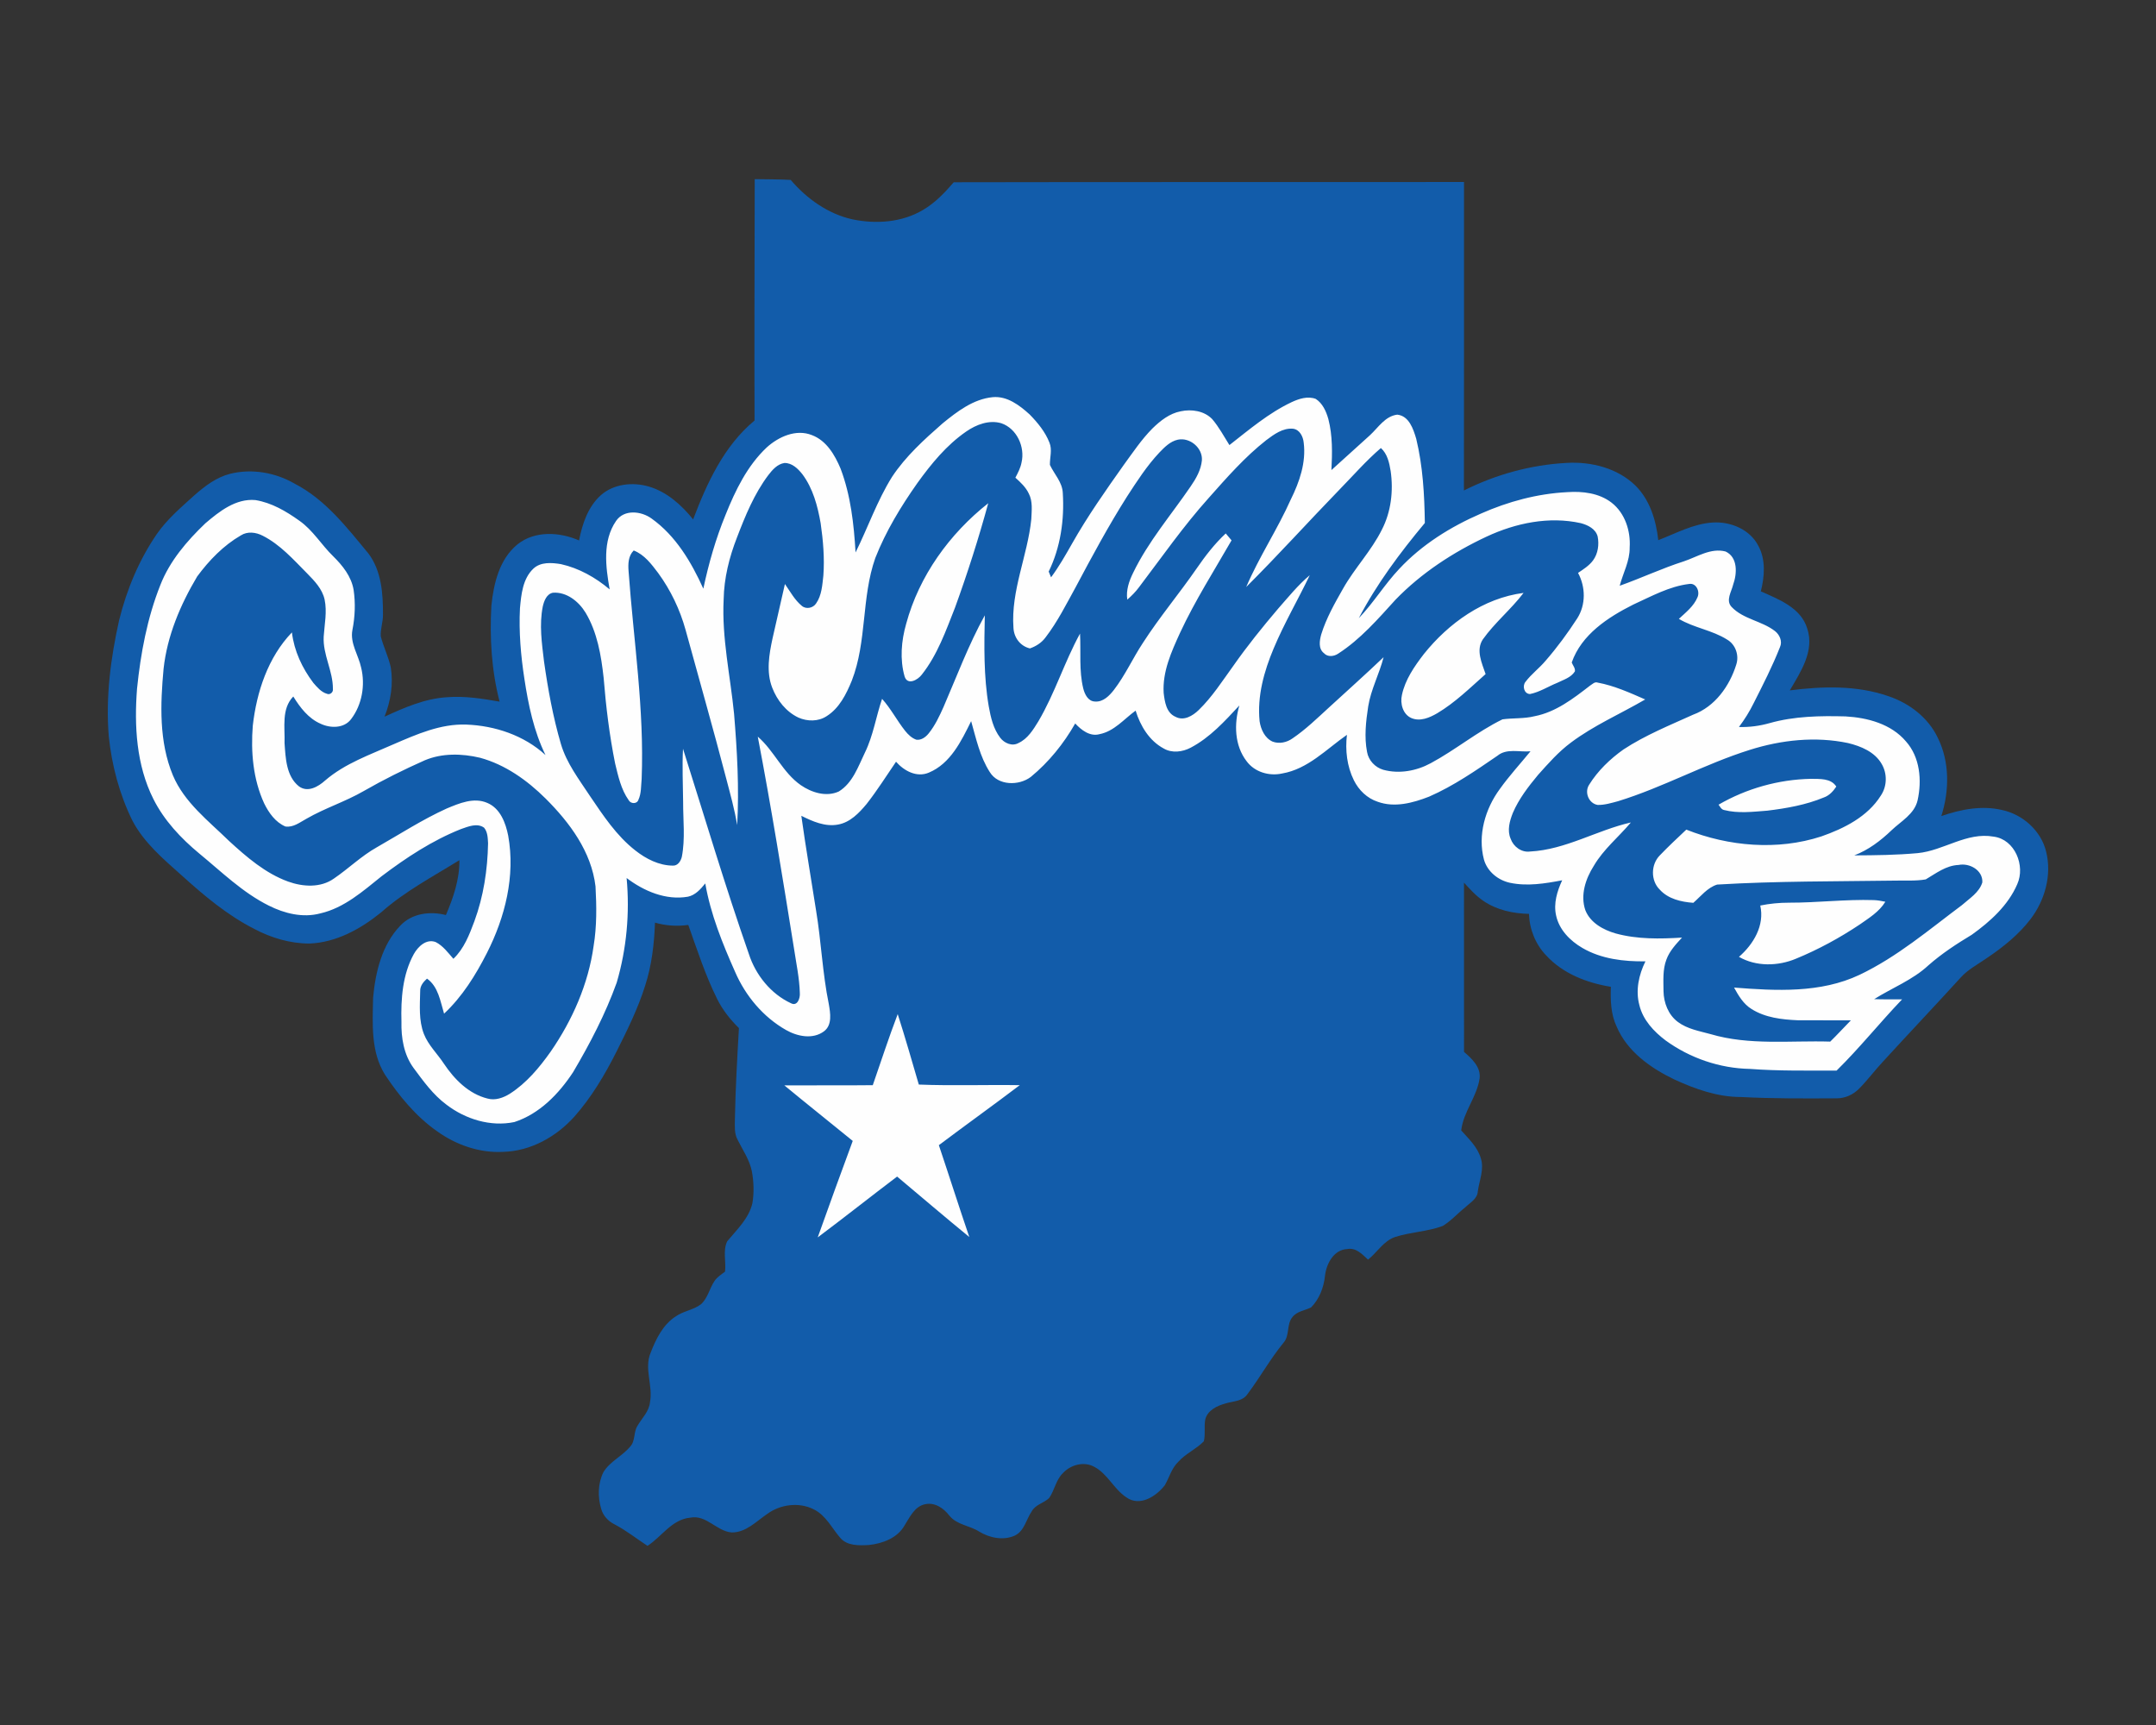 <?xml version="1.0" encoding="UTF-8"?>
<!DOCTYPE svg PUBLIC "-//W3C//DTD SVG 1.1//EN" "http://www.w3.org/Graphics/SVG/1.1/DTD/svg11.dtd">
<!-- Creator: CorelDRAW -->
<svg xmlns="http://www.w3.org/2000/svg" xml:space="preserve" width="2000px" height="1600px" version="1.1" style="shape-rendering:geometricPrecision; text-rendering:geometricPrecision; image-rendering:optimizeQuality; fill-rule:evenodd; clip-rule:evenodd"
viewBox="0 0 2000 1600"
 xmlns:xlink="http://www.w3.org/1999/xlink">
 <rect x="0" y="0" width="2000" height="1600" fill="#333333" stroke="none"/>
 <defs>
  <style type="text/css">
   <![CDATA[
    .fil0 {fill:#125CAA;fill-rule:nonzero}
    .fil1 {fill:#FEFEFE;fill-rule:nonzero}
   ]]>
  </style>
 </defs>
 <g id="Capa_x0020_1">
  <g id="Indiana_x0020_State_x0020_Sycamores.cdr">
   <path class="fil0" d="M700.11 166.16c11.13,0.22 22.27,0.08 33.37,0.71 14.87,17.41 34.53,31.48 57.12,36.55 21.93,4.6 46.11,2.98 65.67,-8.72 11.14,-6.5 20.12,-15.97 28.48,-25.65 157.77,-0.33 315.56,-0.06 473.33,-0.23 -0.04,95.39 0.1,190.76 -0.08,286.12 29.63,-14.88 62.37,-23.86 95.51,-25.59 22.75,-1.29 46.97,4.86 63.64,21.07 13.38,13.34 19.13,32.23 21.13,50.62 16.53,-6.38 32.66,-15.32 50.68,-16.39 16.39,-0.99 34.29,6.36 42.08,21.49 7.11,12.94 5.87,28.52 2.38,42.37 16.73,7.47 37.18,15.16 43.05,34.47 6.93,20.71 -6.11,40.31 -16.18,57.38 30.37,-3.85 62.06,-4.86 91.39,5.35 19.43,6.46 37.11,19.98 45.97,38.75 11.06,22.41 10.7,49.03 3.21,72.48 17.95,-6.22 37.56,-10.07 56.39,-5.61 19.16,4.1 36.09,19.19 40.79,38.45 5.53,21.73 -1.09,45.31 -14.51,62.87 -11.06,14.41 -25.43,25.91 -40.42,35.98 -8.34,5.86 -17.65,10.58 -24.49,18.31 -23.73,26.04 -47.97,51.61 -71.77,77.61 -7.81,8.31 -14.55,17.57 -22.64,25.59 -5.37,5.31 -12.66,8.6 -20.25,8.6 -29.63,0.16 -59.27,0.34 -88.86,-1.22 -21.6,0.08 -42.29,-7.28 -61.66,-16.14 -22.16,-10.64 -43.98,-25.96 -53.85,-49.35 -5.41,-11.46 -5.69,-24.3 -5.29,-36.73 -22.24,-3.58 -44.58,-12.25 -60.08,-29.17 -9.83,-10.29 -15.46,-24.26 -15.83,-38.47 -14.83,-0.34 -29.99,-3.55 -42.38,-12.07 -6.85,-4.64 -12.42,-10.84 -17.95,-16.91 0.08,52.34 -0.04,104.67 0.04,157 7.25,6.24 15.79,14.13 14.44,24.69 -2.55,17.09 -15.06,30.84 -17.06,48.14 6.96,7.79 15.08,15.33 18.15,25.67 3.41,10.25 -1.38,20.67 -2.75,30.84 -0.34,6.94 -7.08,10.39 -11.52,14.71 -7.11,5.63 -13.2,12.6 -20.95,17.36 -14.27,5.35 -29.92,5.63 -44.39,10.31 -10.69,3.74 -16.45,14.21 -24.96,20.95 -5.33,-4.86 -11.1,-11.32 -19.16,-9.83 -12.71,0.57 -19.53,13.69 -20.79,24.93 -1.15,10.76 -5.22,21.43 -12.89,29.23 -5.77,2.9 -13.08,3.49 -17.28,8.94 -5.69,6.8 -2.32,17.13 -8.31,23.83 -12.3,15.02 -21.72,32.09 -33.37,47.57 -4.6,6.95 -13.6,6.54 -20.71,8.82 -7.6,2.1 -16.18,6.2 -18.44,14.47 -1.36,6.75 0.28,13.81 -1.38,20.53 -7.08,7.35 -16.93,11.38 -23.75,19.09 -6.2,5.92 -8.26,14.44 -12.43,21.64 -7.98,10.36 -23.25,20.26 -35.77,11.22 -11.68,-7.73 -17.42,-22.04 -30.11,-28.48 -9.41,-4.96 -21.48,-1.63 -28.5,5.9 -6.68,6.29 -7.83,15.96 -12.94,23.27 -4.88,4.7 -12.59,5.99 -16.1,12.25 -5.19,7.53 -6.85,18.39 -15.85,22.63 -10.73,4.76 -23.37,2.09 -33.1,-3.84 -8.82,-5.59 -20.6,-6.15 -27.49,-14.71 -5.26,-6.83 -13.38,-12.54 -22.44,-10.6 -9.91,1.98 -14.27,12.07 -19.17,19.74 -6.6,11.63 -20.37,16.75 -33.04,18.1 -9.13,0.49 -20.35,0.95 -26.75,-6.84 -7.77,-9.02 -13.2,-20.69 -24.36,-26.2 -13.64,-7 -31.08,-4.72 -43.29,4.28 -10.21,6.91 -19.76,17.34 -33.04,17.1 -13.93,-1.21 -23.33,-16.59 -38.21,-13.71 -17.17,1.58 -26.42,17.56 -39.74,26.16 -10.27,-6.72 -19.92,-14.43 -30.86,-20.1 -5.71,-2.89 -10.29,-7.89 -12.07,-14.09 -3.33,-11.08 -3.17,-23.65 2.02,-34.13 6.04,-10.03 17.48,-14.87 24.83,-23.73 5,-5.25 2.98,-13.43 6.78,-19.3 4.18,-7.14 10.8,-13.3 11.62,-21.98 2.93,-15.32 -5.75,-31.2 0.69,-46.06 4.96,-12.73 11.44,-25.97 23.35,-33.54 7.13,-4.97 16.31,-5.85 23.23,-11.16 6.4,-5.73 7.91,-14.69 12.58,-21.6 2.48,-3.65 6.27,-6.05 9.74,-8.64 1.15,-9.3 -2.18,-19.47 2.02,-28.15 8.98,-10.84 20.06,-21.09 23.38,-35.34 1.63,-9.77 1.29,-19.88 -0.51,-29.59 -2.1,-10.64 -8.44,-19.62 -13.16,-29.15 -3.25,-5.79 -2.62,-12.55 -2.58,-18.91 0.54,-28.29 2.12,-56.53 3.75,-84.77 -8.01,-7.87 -15.1,-16.75 -20.12,-26.84 -11.02,-22.1 -18.59,-45.67 -26.87,-68.86 -10.33,1.49 -20.84,0.76 -30.88,-2.12 -0.74,19.78 -3,39.7 -9.18,58.61 -6.68,21.25 -16.61,41.27 -26.56,61.13 -10.8,21.42 -23.15,42.25 -39.09,60.25 -16.78,18.67 -40.51,31.97 -66,32.62 -21.94,1.19 -43.68,-6.42 -61.36,-19.14 -19.68,-13.8 -35.16,-32.67 -48.34,-52.55 -13.26,-21.22 -11.44,-47.35 -10.96,-71.31 2.18,-23.86 8.24,-49.27 25.39,-66.99 10.72,-11.3 27.59,-13.44 42.15,-9.65 6.88,-16.12 12.73,-33.16 12.51,-50.92 -24.69,15.34 -50.76,29 -72.6,48.44 -18.93,15.36 -41.6,27.93 -66.48,28.9 -17.87,0 -35.47,-5.22 -51.17,-13.56 -25.04,-12.72 -46.7,-30.96 -67.43,-49.69 -17.05,-15.22 -35.12,-30.44 -45.81,-51.04 -11.89,-24.35 -18.96,-50.91 -21.74,-77.81 -3.01,-36.15 1.69,-72.46 9.56,-107.7 7.03,-28.46 18.47,-55.99 35.1,-80.19 9.57,-13.72 22.41,-24.62 34.72,-35.76 9.73,-8.56 20.42,-16.73 33.2,-19.96 20.24,-5.01 41.96,-1.19 59.9,9.2 28.52,14.72 48.38,40.61 68.4,64.79 12.13,16.17 13.57,37.3 13.45,56.78 0.1,6.76 -2.49,13.3 -2.04,20.04 2.54,9.73 7.1,18.83 9.28,28.66 2.48,15.44 0,31.38 -5.81,45.83 18.3,-8.39 37.3,-16.75 57.7,-18.04 16.47,-1.37 32.88,1.27 49.07,4.08 -7.51,-28.95 -9.29,-59.18 -7.63,-88.97 2.12,-20.63 7.41,-43.25 24.28,-56.96 16.08,-12.83 39.03,-11.52 57.04,-3.59 3.04,-15.4 8.33,-31.45 20.42,-42.14 12.01,-10.44 29.57,-12.21 44.44,-7.81 16.74,4.94 30.22,17.09 40.98,30.43 12.79,-33.68 28.6,-68.26 56.97,-91.71 -0.28,-74.64 0.08,-149.25 0.16,-223.89z"/>
   <path class="fil1" d="M874.46 392.64c13.5,-11 28.45,-22.49 46.38,-24.25 13.46,-1.25 24.9,7.51 34.31,16.03 7.43,7.61 14.45,16.11 18.36,26.12 2.75,6.62 0.29,13.78 0.43,20.64 4.02,8.68 11.52,15.97 11.95,26.06 1.57,24.79 -2.08,50.46 -13.08,72.92 0.54,1.33 1.65,4 2.2,5.33 7.29,-9.83 13.34,-20.47 19.37,-31.08 14.35,-25.41 31.17,-49.31 48.02,-73.1 8.5,-11.59 16.49,-23.68 26.66,-33.91 7.35,-7.17 15.89,-13.95 26.24,-15.91 10.05,-2.18 21.82,-0.42 29.2,7.25 6.28,7.35 10.82,15.94 15.97,24.08 18.39,-14.37 36.41,-29.75 57.68,-39.8 6.85,-3.19 14.92,-5.82 22.35,-3.05 6.45,4.12 9.72,11.58 11.74,18.71 4,15.44 3.66,31.52 2.85,47.33 11.93,-10.8 23.92,-21.54 35.8,-32.38 7.67,-7.08 14.03,-17.66 25.29,-19.03 10.94,1.19 14.88,13.32 17.56,22.32 6.18,25.54 7.65,52 8.01,78.17 -22.94,27.51 -44.62,56.48 -61.27,88.28 13.72,-14.25 23.96,-31.4 37.56,-45.75 21.01,-22.52 47.67,-39.08 75.79,-51.27 25.23,-11.16 52.35,-18.48 79.98,-19.86 14.21,-1.02 29.63,0.81 41.22,9.79 12.41,9.67 17.72,26.2 16.73,41.52 0.22,12.51 -6.16,23.69 -9.24,35.5 19.96,-7.06 39.17,-16.15 59.37,-22.6 12.52,-4.16 25.11,-12.74 38.82,-9.17 11.54,5.35 10.73,20.55 7.04,30.74 -1.53,6.54 -7.08,14.57 -1.51,20.61 10.87,11.52 28.03,12.94 40.3,22.46 4.32,3.37 7.09,9.53 4.66,14.84 -7,17.82 -15.76,34.89 -24.4,51.99 -3.83,7.81 -8.45,15.2 -13.68,22.14 9.63,0.32 19.23,-0.99 28.5,-3.61 22.85,-6.46 46.8,-6.84 70.35,-6.22 20.43,1.15 42.37,6.98 56.07,23.19 13.1,14.65 14.9,36.15 10.82,54.62 -2.94,12.87 -15.42,19.41 -24.26,27.89 -10.07,9.65 -21.37,18.21 -34.49,23.21 19.6,-0.08 39.24,-0.3 58.77,-2.08 24.18,-2.3 45.44,-19.78 70.5,-15.3 19.78,2.51 29.63,27.01 21.92,44.12 -8.46,19.68 -25.07,34.62 -42.16,46.87 -14.09,8.48 -27.87,17.48 -40.23,28.36 -14.65,13.62 -33.6,20.87 -50.35,31.38 8.62,0.3 17.25,0.16 25.91,0.22 -20.69,21.62 -39.42,45.09 -60.77,66.06 -26.8,-0.1 -53.65,0.47 -80.39,-1.57 -27.91,-0.51 -55.6,-9.99 -78.15,-26.36 -10.96,-8.24 -21.05,-19.01 -24.36,-32.66 -3.75,-13.68 -0.6,-28.27 5.59,-40.75 -20.08,0.25 -40.93,-2.14 -58.57,-12.47 -11.34,-6.6 -21.54,-16.91 -24.32,-30.13 -2.5,-11.17 0.99,-22.49 5.65,-32.58 -15.86,3.01 -32.31,5.73 -48.34,2.34 -11.1,-2.36 -21.05,-10.41 -24.22,-21.51 -5.97,-22.63 1.09,-47.05 14.74,-65.54 8.74,-12.23 18.93,-23.31 28.43,-34.94 -10.21,0.95 -22.1,-3.02 -30.73,4.18 -20.29,13.87 -40.67,27.98 -63.26,37.85 -14.99,5.87 -32.11,10.51 -47.85,4.74 -9.73,-3.19 -17.5,-10.78 -21.98,-19.84 -6.44,-12.98 -8.16,-27.93 -6.46,-42.2 -19.07,13.3 -36.27,31.79 -60.15,35.86 -11.99,2.67 -25.47,-1.31 -32.9,-11.36 -11.28,-14.59 -11.76,-34.62 -6.74,-51.73 -13.56,14.59 -27.26,29.77 -45.15,39.15 -7.6,4.02 -17.37,5.27 -25.04,0.75 -13.41,-7.16 -21.66,-20.99 -26.04,-35.12 -10.76,7.79 -19.82,19.16 -33.48,21.84 -8.9,2.44 -16.88,-3.81 -22.57,-9.93 -10.7,18.79 -24.46,35.83 -41.17,49.57 -11.02,8.36 -30.32,8.25 -38.07,-4.5 -9.2,-14.25 -12.69,-31.14 -17.29,-47.21 -9.09,18.39 -19.1,39.3 -39.16,47.71 -11.34,4.85 -23.05,-1.59 -30.52,-10.07 -8.98,13.14 -17.47,26.64 -27.3,39.18 -6.99,8.39 -15.28,17.11 -26.52,19.09 -11.95,2.24 -23.58,-2.91 -34.03,-8.13 4.07,29.34 9.14,58.57 13.68,87.85 4.8,28.79 5.91,58.07 11.79,86.71 1.43,8.4 3.41,19.48 -4.48,25.37 -10.38,7.69 -24.63,4.74 -35.1,-1.19 -21.21,-12.01 -37.64,-31.63 -47.29,-53.89 -11.75,-26.4 -22.75,-53.54 -27.71,-82.12 -4.26,5.24 -9.12,10.84 -16.07,12.31 -20.48,3.57 -40.83,-5.17 -56.89,-17.32 3.02,32.5 0,65.66 -9.19,97 -10.43,29.01 -24.76,56.51 -40.42,83.01 -13.18,20.11 -31.15,38.74 -54.52,46.33 -22.02,4.6 -45.39,-2.63 -63.01,-16.13 -12.43,-9.22 -21.54,-21.94 -30.66,-34.25 -8.9,-12.27 -11.42,-27.86 -11.08,-42.69 -0.58,-21.31 1.01,-43.68 11.46,-62.71 3.9,-6.98 11.61,-14.45 20.31,-11.16 6.82,3.47 11.46,9.87 16.41,15.52 9.89,-9.36 14.83,-22.38 19.49,-34.86 8.5,-23.11 12.22,-47.71 12.68,-72.25 -0.28,-4.97 -0.34,-10.56 -3.73,-14.53 -6.52,-4.58 -14.7,-0.99 -21.4,1.31 -26.66,10.59 -50.82,26.52 -73.63,43.76 -17.27,13.84 -34.69,29.4 -56.89,34.47 -16.11,4.32 -33.2,0.1 -47.76,-7.23 -24.3,-12.09 -43.79,-31.34 -64.56,-48.38 -17,-14.1 -32.52,-30.61 -42.49,-50.49 -15.84,-31.51 -17.84,-67.8 -15.17,-102.37 3.35,-32.7 9.42,-65.42 21.61,-96.07 8.68,-22.29 24.6,-40.85 41.68,-57.2 13,-11.1 28.34,-23.29 46.52,-21.64 14.98,2.42 28.48,10.35 40.67,19.07 12.68,8.82 20.55,22.47 31.51,33.08 8.7,8.58 16.79,18.67 18.91,31.05 1.83,12.37 1.33,25.06 -1.11,37.33 -2.34,12.32 5.61,23.18 8.09,34.8 4,16.19 0.87,34.57 -9.34,47.89 -6.52,8.66 -19.12,8.54 -28.16,4.28 -11.38,-4.9 -19.11,-15.07 -25.43,-25.31 -11.16,11.45 -7.63,28.72 -8.11,43.18 0.97,13.86 1.53,30.78 13.38,40.18 8.21,5.97 17.84,0.32 24.28,-5.47 18.39,-15.84 41.6,-23.86 63.43,-33.58 21.42,-9.23 43.68,-19.14 67.54,-18.27 26.6,1.01 53.62,10.03 73.44,28.26 -10.83,-22.1 -15.9,-46.47 -19.57,-70.62 -3.35,-21.68 -5.23,-43.62 -4.12,-65.56 1.17,-12.82 2.56,-27.37 12.45,-36.73 6.8,-6.38 17,-5.57 25.51,-4.18 16.79,3.73 32.17,12.41 45.25,23.45 -3.71,-20.97 -6.84,-44.93 5.96,-63.53 7.51,-10.94 23.29,-9.19 32.92,-2.2 22.42,15.98 36.87,40.38 48.01,65.05 4.95,-23.38 11.55,-46.42 20.63,-68.53 9.1,-22.68 20.14,-45.49 38.19,-62.48 11.02,-9.95 27.2,-17.3 41.92,-11.41 13.48,5.07 21.25,18.39 26.56,31.03 9.42,24.8 12.35,51.46 13.92,77.78 11.53,-23.25 20.05,-48.04 33.85,-70.11 12.65,-19.12 29.83,-34.64 46.95,-49.65zm-64.83 613.9c7.63,-21.99 14.83,-44.16 23.13,-65.91 6.94,21.65 13.18,43.51 19.57,65.33 31.21,1.25 62.45,0.06 93.66,0.56 -24.83,18.84 -50.18,36.94 -75.07,55.67 9.53,28.34 18.57,56.86 28.24,85.17 -22.54,-18.42 -44.66,-37.36 -66.97,-56.05 -24.66,18.65 -48.88,37.89 -73.63,56.4 10.68,-29.87 21.44,-59.73 32.48,-89.46 -21.09,-17.25 -42.47,-34.19 -63.46,-51.54 27.35,-0.15 54.7,0.16 82.05,-0.17zm849.95 -169.27c26.24,0.06 52.38,-3.23 78.63,-2.4 3.6,0.1 7.17,0.8 10.72,1.53 -5.69,9.33 -15.16,15.08 -23.88,21.19 -18.58,12.4 -38.32,23.13 -58.99,31.63 -16.63,7 -37.06,7.49 -52.92,-1.72 13.46,-11.68 23.94,-29.12 19.76,-47.59 8.78,-1.79 17.72,-2.66 26.68,-2.64zm-65.39 -90.89c25.91,-15.03 55.8,-23.43 85.76,-23.99 8.17,0.2 18.42,-0.73 23.49,7.18 -2.89,4.36 -6.52,8.34 -11.55,10.11 -16.67,6.93 -34.65,10.07 -52.47,12.24 -13.32,1.02 -27.01,2.76 -40.13,-0.61 -2.56,-0.51 -3.65,-3.13 -5.1,-4.93zm-273.42 -139.66c23,-28.72 55.36,-51.99 92.56,-56.78 -11.57,15.24 -26.67,27.49 -37.77,43.09 -6.68,10.05 -0.86,22.06 2.55,32.2 -14.41,12.77 -28.3,26.5 -44.97,36.39 -7.05,4.09 -15.78,7.85 -23.84,4.42 -7.99,-3.44 -10.63,-13.53 -8.82,-21.4 3.01,-14.27 11.57,-26.54 20.29,-37.92zm-480.16 -28.14c12.01,-44.42 40.2,-83.48 76.13,-111.83 -8.94,32.69 -19.26,65.03 -30.84,96.88 -8.48,21.45 -16.29,43.81 -30.78,62.08 -3.59,4.86 -13.14,10.29 -15.94,1.84 -4.57,-15.91 -3.09,-33.18 1.43,-48.97zm55.64 -178.28l0 0c-18.2,12.54 -32.39,29.92 -45.21,47.7 -15.34,21.75 -29.3,44.72 -39.07,69.55 -12.98,36.75 -7.63,77.34 -21.82,113.83 -5.12,12.47 -11.56,25.53 -23.37,32.92 -7.71,5.07 -17.82,4.95 -26.08,1.31 -11.48,-5.39 -19.84,-16.06 -24.34,-27.71 -5.75,-14.73 -2.91,-30.98 0.32,-45.96 3.88,-16.73 7.59,-33.5 11.45,-50.25 4.88,6.94 8.96,14.73 15.62,20.22 3.94,3.45 10.44,2.16 13.24,-2.12 5.31,-7.51 5.79,-17.09 6.8,-25.93 1.17,-16.21 -0.2,-32.52 -2.52,-48.56 -2.79,-15.93 -7.08,-32.2 -16.89,-45.36 -4.1,-5.18 -9.61,-10.67 -16.74,-10.49 -6.52,0.99 -11.12,6.32 -14.93,11.26 -13.08,17.4 -21.38,37.76 -29.11,57.95 -7.14,18.28 -11.96,37.64 -12.31,57.36 -1.81,35.68 6.18,70.76 9.67,106.1 2.83,34.29 4.82,68.78 2.87,103.16 -2.43,-14.74 -6.48,-29.11 -10.26,-43.54 -11.97,-45.94 -25.04,-91.57 -37.56,-137.37 -5.23,-18.95 -13.86,-36.99 -25.47,-52.88 -6.23,-8.23 -12.73,-17.01 -22.68,-20.9 -5.09,5.08 -5.29,12.41 -4.77,19.15 4.62,64.2 14.7,128.24 12.13,192.77 -0.64,6.46 -0.22,13.36 -3.01,19.37 -1.35,4.08 -7.2,3.82 -9.04,0.29 -7.06,-9.97 -9.71,-22.29 -12.55,-33.97 -5.29,-26.24 -8.52,-52.84 -10.66,-79.5 -2.3,-20.79 -5.87,-42.21 -16.77,-60.43 -6.34,-10.4 -17.52,-19.4 -30.29,-18.49 -5.92,1.19 -8.22,7.63 -9.41,12.82 -3.37,16.83 -0.85,34.11 1.17,50.96 3.65,25.77 8.34,51.51 15.66,76.51 5.27,17.85 16.75,32.76 26.83,48.08 12.33,18.18 24.68,37 42.2,50.68 9.91,7.81 21.96,13.99 34.83,14.07 4.59,0.24 7.41,-4.28 8.32,-8.2 3.25,-16.79 1.13,-33.93 1.19,-50.88 -0.14,-16.43 -0.97,-32.88 -0.1,-49.29 20.14,63.52 39.1,127.46 61.11,190.39 6.28,19.46 20.47,37.08 39.16,45.68 5.95,3.04 8.48,-4.93 8.09,-9.41 -0.34,-13.81 -3.31,-27.39 -5.34,-41.01 -10.56,-65.74 -21.14,-131.5 -33.67,-196.91 15.3,13.18 23.07,33.24 39.86,44.95 9.99,6.92 23.66,11.24 35.28,5.93 12.94,-7.91 17.98,-23.13 24.26,-36.1 7.73,-15.79 10.28,-33.33 15.91,-49.84 8.17,9.07 13.76,20.07 21.33,29.61 2.79,3.49 6.15,6.8 10.48,8.3 4.62,0.6 8.67,-2.44 11.42,-5.86 5.91,-7.32 9.93,-15.94 13.76,-24.48 12.36,-28.54 23.23,-57.78 38.31,-85.03 -0.6,28.16 -1.13,56.51 3.65,84.37 1.84,10.23 4.22,20.85 10.7,29.26 3.76,4.93 11.02,8.14 16.85,4.83 8.62,-3.94 13.71,-12.4 18.49,-20.15 15.3,-25.95 24.16,-55.02 38.63,-81.38 0.93,16.94 -1.07,34.23 2.99,50.87 1.33,5.36 4.48,12.01 10.9,12.15 7.51,0.62 13.28,-5.31 17.52,-10.74 10.45,-13.56 17.48,-29.33 26.88,-43.58 15.4,-23.91 33.77,-45.75 49.93,-69.14 7.98,-11.59 16.62,-22.81 26.95,-32.44 1.78,2.14 3.57,4.26 5.39,6.4 -16.29,28.34 -33.91,56.01 -47.74,85.7 -8.01,17.56 -16.44,36.06 -15.23,55.84 0.98,8.16 2.42,18.49 11.02,22.13 7.67,4.15 15.96,-0.93 21.49,-6.28 12.49,-12.11 21.88,-26.89 32.03,-40.89 12.92,-18.45 27.07,-36.01 41.68,-53.17 9.41,-10.65 18.35,-21.85 29.31,-31 -10.88,22.67 -23.64,44.47 -33.39,67.68 -9,21.33 -15.5,44.46 -13.14,67.81 1.13,7.51 4.79,15.64 12.11,18.89 6.16,2.28 13.18,0.75 18.43,-3.02 12.29,-8.32 22.93,-18.73 33.85,-28.7 16.89,-15.5 34.01,-30.78 50.62,-46.61 -3.92,15.48 -11.71,29.77 -14.27,45.64 -2.12,13.9 -3.78,28.29 -1.07,42.24 1.35,7.83 7.47,14.35 15.05,16.55 14.72,4.02 30.7,1.11 43.98,-6.09 22.93,-12.32 43.17,-29.25 66.59,-40.69 9.87,-1.36 20.02,-0.47 29.79,-2.91 19.72,-3.8 35.96,-16.41 51.47,-28.4 2.11,-1.23 4.25,-3.81 7.04,-2.78 15.42,2.86 29.81,9.4 44.1,15.64 -22.95,13.38 -47.59,24 -68.93,40.02 -11.5,8.54 -20.99,19.38 -30.49,29.99 -9,10.84 -17.78,22.17 -23.35,35.22 -2.97,7.47 -5.43,16.17 -2.06,23.94 2.58,7.39 10.07,12.98 18.08,11.87 32.92,-1.7 61.84,-19.74 93.47,-26.95 -11.34,13.51 -25.39,24.81 -34.37,40.19 -7.65,12.01 -12.7,27.19 -7.87,41.19 4.62,11.71 16.67,18.29 28.19,21.58 19.98,5.47 40.97,5.1 61.48,3.83 -5.61,6.1 -11.51,12.35 -14.43,20.27 -3.61,9.36 -2.79,19.6 -2.73,29.42 0.15,10.76 4.48,22 13.33,28.56 8.79,6.58 19.9,8.42 30.27,11.27 36.05,10.69 74.03,5.83 111.05,6.96 6.56,-6.4 12.73,-13.18 19.15,-19.72 -16.43,-0.14 -32.86,0.08 -49.29,-0.08 -14.73,-0.63 -30.15,-2.4 -42.87,-10.44 -7.5,-4.6 -12.09,-12.39 -16.2,-19.88 38.85,3.03 80.29,5.33 116.47,-11.86 34.76,-16.55 64.25,-41.72 94.88,-64.59 6.99,-6.2 16.11,-11.73 18.96,-21.11 0.58,-11.32 -11.91,-18.25 -22.04,-16.17 -11.61,0.45 -20.89,7.77 -30.44,13.38 -9.22,1.66 -18.67,0.87 -27.97,1.13 -55.18,0.79 -110.44,0.39 -165.55,3.68 -9.06,2.82 -15.15,10.9 -22.1,16.93 -11.24,-0.83 -23.25,-3.55 -31.12,-12.23 -8.56,-8.36 -8.33,-23.41 0.06,-31.81 7.87,-8.23 16.25,-16 24.55,-23.86 39.39,15.63 84.7,19.56 125.33,6.28 21.13,-7.39 42.83,-18.3 55.1,-37.82 5.88,-8.66 6.08,-20.41 0.81,-29.37 -6.42,-11.2 -19.27,-16.51 -31.24,-19.39 -30.26,-6.36 -61.9,-2.91 -91.19,6.35 -41.74,13.1 -80.23,34.7 -122.05,47.57 -6.21,1.66 -12.53,3.62 -19.01,3.48 -8.36,-1.42 -12.47,-11.85 -7.87,-18.77 8.09,-12.98 19.39,-23.86 31.83,-32.68 20.18,-13.24 42.66,-22.32 64.58,-32.25 20.23,-7.39 33.85,-26.54 40.05,-46.49 2.82,-8.55 -0.63,-18.64 -8.5,-23.18 -13.83,-8.77 -30.68,-10.84 -44.75,-19.2 6.42,-6.01 13.85,-11.7 17.28,-20.06 2.46,-5.31 -1.15,-13.5 -7.77,-12.33 -18.49,2.22 -35.14,11.56 -51.87,19.15 -23.41,11.77 -47.98,27.77 -57.02,53.69 0.99,2.72 3.43,5.16 2.93,8.25 -3.66,5.85 -10.72,7.79 -16.55,10.7 -8.38,3.39 -16.17,8.52 -25.09,10.31 -5.49,-0.12 -7.31,-7.44 -4.24,-11.24 5.45,-7.28 12.92,-12.73 18.75,-19.7 10.72,-12.33 20.43,-25.55 29.31,-39.25 8.07,-12.66 7.81,-29.11 0.74,-42.17 5.01,-3.39 10.32,-6.7 13.95,-11.64 4.6,-6.3 5.73,-14.65 4.24,-22.18 -1.9,-7.09 -9.16,-10.62 -15.68,-12.33 -29.49,-6.52 -60.25,-0.11 -87.23,12.45 -31.19,14.59 -60.61,33.78 -84.63,58.61 -16.33,17.96 -32.5,36.65 -53.06,49.93 -3.84,2.65 -9.79,3.45 -13.2,-0.3 -5.47,-4.16 -4.2,-11.73 -2.61,-17.5 4.66,-15.04 12.48,-28.82 20.23,-42.44 10.75,-19.08 26.28,-35.06 36.04,-54.74 8.54,-16.59 10.78,-36.01 8.12,-54.33 -1.25,-7.67 -3.01,-15.93 -9.05,-21.34 -13.78,11.81 -25.69,25.55 -38.36,38.49 -29.07,29.95 -57.02,60.98 -86.59,90.42 11.97,-27.97 28.98,-53.44 41.38,-81.23 8.03,-16.23 14.29,-34.23 11.97,-52.6 -0.53,-5.65 -3.66,-12.21 -9.94,-13 -9.5,-0.81 -17.55,5.21 -24.76,10.58 -19.94,15.64 -36.69,34.81 -53.46,53.68 -23.4,26.04 -43.42,54.82 -64.55,82.67 -3.17,4.3 -6.94,8.1 -10.96,11.61 -1.29,-8.76 1.67,-17.26 5.49,-24.99 14.03,-29.04 35.28,-53.62 53.34,-80.1 5.01,-7.25 9.57,-15.26 10.4,-24.18 0.74,-11.49 -11.12,-21.42 -22.28,-19.1 -7.15,1.56 -12.42,6.99 -17.28,12.05 -11.54,12.29 -20.71,26.56 -29.87,40.65 -17.22,27.17 -32.48,55.52 -47.57,83.92 -8.76,15.87 -16.9,32.25 -27.98,46.69 -3.59,4.96 -8.84,8.31 -14.57,10.31 -8.96,-2.14 -14.79,-10.01 -15.26,-19.05 -2.52,-34.56 13.1,-66.89 16.55,-100.8 0.31,-7.91 1.48,-16.43 -2.3,-23.73 -2.78,-5.94 -7.67,-10.48 -12.47,-14.78 2.34,-4.48 4.78,-9.04 5.71,-14.09 3.39,-14.41 -4.34,-31.48 -18.77,-36.41 -11.36,-3.33 -23.25,1.24 -32.58,7.71zm-672.8 96.28l0 0c-16.19,9.38 -29.53,23.19 -40.55,38.14 -15.6,26.22 -27.81,55 -31.16,85.58 -3.03,32.94 -4.32,67.63 8.62,98.78 10.63,25.27 33.04,42.26 52.09,60.91 16.37,15 33.72,30.03 54.9,37.72 13.64,4.89 30.05,5.94 42.4,-2.82 13.57,-9.23 25.39,-20.91 39.78,-28.99 21.46,-12.23 42.27,-25.73 64.79,-35.96 11.73,-4.87 25.21,-10.7 37.78,-5.19 12.01,5.09 17,18.55 19.34,30.44 6.72,37.21 -2.85,75.48 -19.74,108.7 -10.43,20.51 -22.83,40.49 -39.76,56.31 -3.47,-11.4 -5.35,-25.14 -15.84,-32.49 -3.35,3.03 -6.5,6.76 -6.32,11.58 -0.26,13.26 -1.47,27.15 3.45,39.78 4.12,10.42 12.45,18.25 18.53,27.49 9.69,14.49 22.97,28 40.4,32.36 7.19,2.06 14.72,-0.65 20.81,-4.46 15.4,-9.87 27.29,-24.16 37.79,-38.96 20.24,-29.26 35.03,-62.83 39.92,-98.25 2.99,-18.18 2.74,-36.75 1.74,-55.08 -3.78,-32.15 -24,-59.28 -46.29,-81.48 -17.05,-16.93 -37.42,-31.48 -60.87,-37.86 -16.75,-3.96 -35.08,-4.42 -51.2,2.36 -19.32,8.58 -38.29,17.98 -56.64,28.52 -17.03,9.85 -35.98,15.8 -53.02,25.63 -6.09,3.29 -12.27,8.36 -19.66,7.27 -9.2,-3.92 -15.38,-12.66 -19.67,-21.38 -10.32,-22.4 -12.52,-47.81 -10.58,-72.15 3.55,-31.29 14.11,-63.42 36.31,-86.51 2.02,17.18 9.55,33.15 19.88,46.83 3.53,4.06 7.31,8.6 12.67,10.13 2.85,1.25 5.98,-1.61 5.45,-4.5 0.18,-16.71 -9.48,-31.87 -8.53,-48.64 0.76,-11.4 3.25,-22.97 0.84,-34.33 -2.16,-9.79 -9.36,-17.24 -16.14,-24.14 -12.72,-12.8 -24.97,-26.78 -41.32,-35.04 -6.21,-3.21 -14.04,-4.24 -20.2,-0.3z"/>
  </g>
 </g>
</svg>
